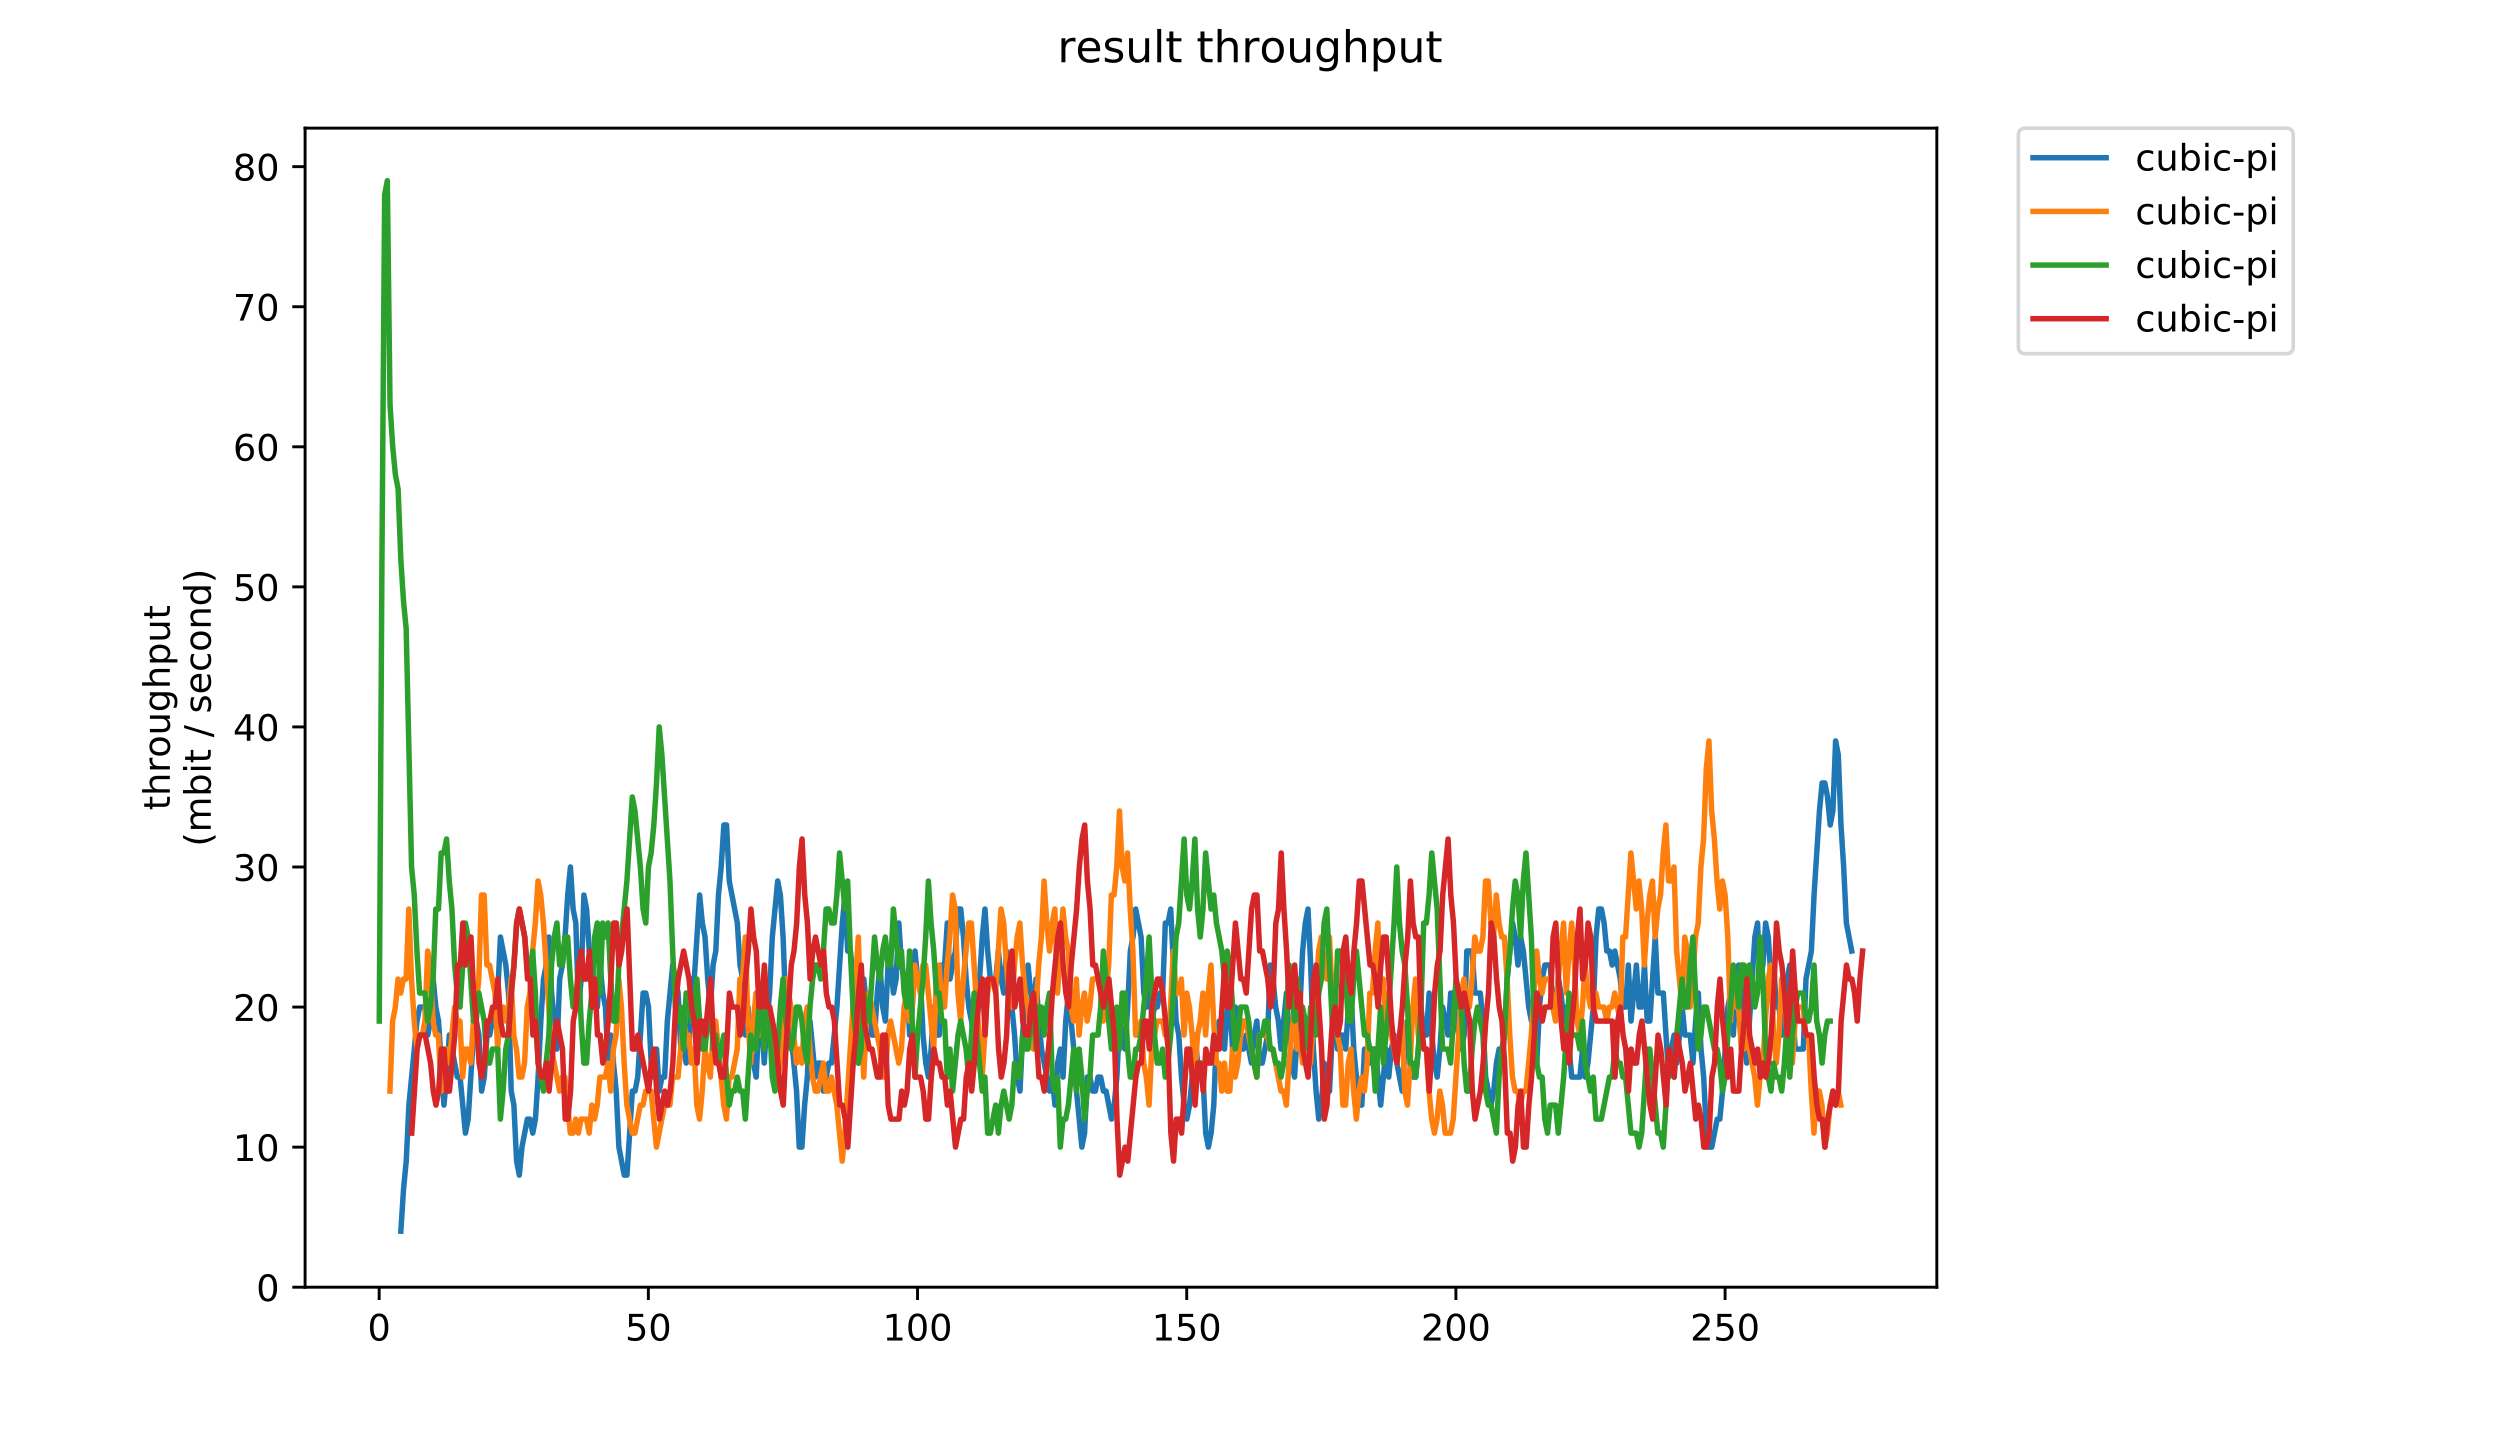 <?xml version="1.0" encoding="utf-8" standalone="no"?>
<!DOCTYPE svg PUBLIC "-//W3C//DTD SVG 1.1//EN"
  "http://www.w3.org/Graphics/SVG/1.1/DTD/svg11.dtd">
<!-- Created with matplotlib (https://matplotlib.org/) -->
<svg height="396pt" version="1.1" viewBox="0 0 684 396" width="684pt" xmlns="http://www.w3.org/2000/svg" xmlns:xlink="http://www.w3.org/1999/xlink">
 <defs>
  <style type="text/css">
*{stroke-linecap:butt;stroke-linejoin:round;}
  </style>
 </defs>
 <g id="figure_1">
  <g id="patch_1">
   <path d="M 0 396 
L 684 396 
L 684 0 
L 0 0 
z
" style="fill:#ffffff;"/>
  </g>
  <g id="axes_1">
   <g id="patch_2">
    <path d="M 83.472 352.174 
L 529.913 352.174 
L 529.913 35.062 
L 83.472 35.062 
z
" style="fill:#ffffff;"/>
   </g>
   <g id="matplotlib.axis_1">
    <g id="xtick_1">
     <g id="line2d_1">
      <defs>
       <path d="M 0 0 
L 0 3.5 
" id="ma391f6a96b" style="stroke:#000000;stroke-width:0.8;"/>
      </defs>
      <g>
       <use style="stroke:#000000;stroke-width:0.8;" x="103.739" xlink:href="#ma391f6a96b" y="352.174"/>
      </g>
     </g>
     <g id="text_1">
      <!-- 0 -->
      <defs>
       <path d="M 31.781 66.406 
Q 24.172 66.406 20.328 58.906 
Q 16.5 51.422 16.5 36.375 
Q 16.5 21.391 20.328 13.891 
Q 24.172 6.391 31.781 6.391 
Q 39.453 6.391 43.281 13.891 
Q 47.125 21.391 47.125 36.375 
Q 47.125 51.422 43.281 58.906 
Q 39.453 66.406 31.781 66.406 
z
M 31.781 74.219 
Q 44.047 74.219 50.516 64.516 
Q 56.984 54.828 56.984 36.375 
Q 56.984 17.969 50.516 8.266 
Q 44.047 -1.422 31.781 -1.422 
Q 19.531 -1.422 13.062 8.266 
Q 6.594 17.969 6.594 36.375 
Q 6.594 54.828 13.062 64.516 
Q 19.531 74.219 31.781 74.219 
z
" id="DejaVuSans-48"/>
      </defs>
      <g transform="translate(100.557 366.773)scale(0.1 -0.1)">
       <use xlink:href="#DejaVuSans-48"/>
      </g>
     </g>
    </g>
    <g id="xtick_2">
     <g id="line2d_2">
      <g>
       <use style="stroke:#000000;stroke-width:0.8;" x="177.387" xlink:href="#ma391f6a96b" y="352.174"/>
      </g>
     </g>
     <g id="text_2">
      <!-- 50 -->
      <defs>
       <path d="M 10.797 72.906 
L 49.516 72.906 
L 49.516 64.594 
L 19.828 64.594 
L 19.828 46.734 
Q 21.969 47.469 24.109 47.828 
Q 26.266 48.188 28.422 48.188 
Q 40.625 48.188 47.75 41.5 
Q 54.891 34.812 54.891 23.391 
Q 54.891 11.625 47.562 5.094 
Q 40.234 -1.422 26.906 -1.422 
Q 22.312 -1.422 17.547 -0.641 
Q 12.797 0.141 7.719 1.703 
L 7.719 11.625 
Q 12.109 9.234 16.797 8.062 
Q 21.484 6.891 26.703 6.891 
Q 35.156 6.891 40.078 11.328 
Q 45.016 15.766 45.016 23.391 
Q 45.016 31 40.078 35.438 
Q 35.156 39.891 26.703 39.891 
Q 22.75 39.891 18.812 39.016 
Q 14.891 38.141 10.797 36.281 
z
" id="DejaVuSans-53"/>
      </defs>
      <g transform="translate(171.025 366.773)scale(0.1 -0.1)">
       <use xlink:href="#DejaVuSans-53"/>
       <use x="63.623" xlink:href="#DejaVuSans-48"/>
      </g>
     </g>
    </g>
    <g id="xtick_3">
     <g id="line2d_3">
      <g>
       <use style="stroke:#000000;stroke-width:0.8;" x="251.036" xlink:href="#ma391f6a96b" y="352.174"/>
      </g>
     </g>
     <g id="text_3">
      <!-- 100 -->
      <defs>
       <path d="M 12.406 8.297 
L 28.516 8.297 
L 28.516 63.922 
L 10.984 60.406 
L 10.984 69.391 
L 28.422 72.906 
L 38.281 72.906 
L 38.281 8.297 
L 54.391 8.297 
L 54.391 0 
L 12.406 0 
z
" id="DejaVuSans-49"/>
      </defs>
      <g transform="translate(241.492 366.773)scale(0.1 -0.1)">
       <use xlink:href="#DejaVuSans-49"/>
       <use x="63.623" xlink:href="#DejaVuSans-48"/>
       <use x="127.246" xlink:href="#DejaVuSans-48"/>
      </g>
     </g>
    </g>
    <g id="xtick_4">
     <g id="line2d_4">
      <g>
       <use style="stroke:#000000;stroke-width:0.8;" x="324.685" xlink:href="#ma391f6a96b" y="352.174"/>
      </g>
     </g>
     <g id="text_4">
      <!-- 150 -->
      <g transform="translate(315.141 366.773)scale(0.1 -0.1)">
       <use xlink:href="#DejaVuSans-49"/>
       <use x="63.623" xlink:href="#DejaVuSans-53"/>
       <use x="127.246" xlink:href="#DejaVuSans-48"/>
      </g>
     </g>
    </g>
    <g id="xtick_5">
     <g id="line2d_5">
      <g>
       <use style="stroke:#000000;stroke-width:0.8;" x="398.334" xlink:href="#ma391f6a96b" y="352.174"/>
      </g>
     </g>
     <g id="text_5">
      <!-- 200 -->
      <defs>
       <path d="M 19.188 8.297 
L 53.609 8.297 
L 53.609 0 
L 7.328 0 
L 7.328 8.297 
Q 12.938 14.109 22.625 23.891 
Q 32.328 33.688 34.812 36.531 
Q 39.547 41.844 41.422 45.531 
Q 43.312 49.219 43.312 52.781 
Q 43.312 58.594 39.234 62.25 
Q 35.156 65.922 28.609 65.922 
Q 23.969 65.922 18.812 64.312 
Q 13.672 62.703 7.812 59.422 
L 7.812 69.391 
Q 13.766 71.781 18.938 73 
Q 24.125 74.219 28.422 74.219 
Q 39.75 74.219 46.484 68.547 
Q 53.219 62.891 53.219 53.422 
Q 53.219 48.922 51.531 44.891 
Q 49.859 40.875 45.406 35.406 
Q 44.188 33.984 37.641 27.219 
Q 31.109 20.453 19.188 8.297 
z
" id="DejaVuSans-50"/>
      </defs>
      <g transform="translate(388.79 366.773)scale(0.1 -0.1)">
       <use xlink:href="#DejaVuSans-50"/>
       <use x="63.623" xlink:href="#DejaVuSans-48"/>
       <use x="127.246" xlink:href="#DejaVuSans-48"/>
      </g>
     </g>
    </g>
    <g id="xtick_6">
     <g id="line2d_6">
      <g>
       <use style="stroke:#000000;stroke-width:0.8;" x="471.983" xlink:href="#ma391f6a96b" y="352.174"/>
      </g>
     </g>
     <g id="text_6">
      <!-- 250 -->
      <g transform="translate(462.439 366.773)scale(0.1 -0.1)">
       <use xlink:href="#DejaVuSans-50"/>
       <use x="63.623" xlink:href="#DejaVuSans-53"/>
       <use x="127.246" xlink:href="#DejaVuSans-48"/>
      </g>
     </g>
    </g>
   </g>
   <g id="matplotlib.axis_2">
    <g id="ytick_1">
     <g id="line2d_7">
      <defs>
       <path d="M 0 0 
L -3.5 0 
" id="m11b8053e19" style="stroke:#000000;stroke-width:0.8;"/>
      </defs>
      <g>
       <use style="stroke:#000000;stroke-width:0.8;" x="83.472" xlink:href="#m11b8053e19" y="352.174"/>
      </g>
     </g>
     <g id="text_7">
      <!-- 0 -->
      <g transform="translate(70.11 355.973)scale(0.1 -0.1)">
       <use xlink:href="#DejaVuSans-48"/>
      </g>
     </g>
    </g>
    <g id="ytick_2">
     <g id="line2d_8">
      <g>
       <use style="stroke:#000000;stroke-width:0.8;" x="83.472" xlink:href="#m11b8053e19" y="313.853"/>
      </g>
     </g>
     <g id="text_8">
      <!-- 10 -->
      <g transform="translate(63.747 317.652)scale(0.1 -0.1)">
       <use xlink:href="#DejaVuSans-49"/>
       <use x="63.623" xlink:href="#DejaVuSans-48"/>
      </g>
     </g>
    </g>
    <g id="ytick_3">
     <g id="line2d_9">
      <g>
       <use style="stroke:#000000;stroke-width:0.8;" x="83.472" xlink:href="#m11b8053e19" y="275.531"/>
      </g>
     </g>
     <g id="text_9">
      <!-- 20 -->
      <g transform="translate(63.747 279.33)scale(0.1 -0.1)">
       <use xlink:href="#DejaVuSans-50"/>
       <use x="63.623" xlink:href="#DejaVuSans-48"/>
      </g>
     </g>
    </g>
    <g id="ytick_4">
     <g id="line2d_10">
      <g>
       <use style="stroke:#000000;stroke-width:0.8;" x="83.472" xlink:href="#m11b8053e19" y="237.209"/>
      </g>
     </g>
     <g id="text_10">
      <!-- 30 -->
      <defs>
       <path d="M 40.578 39.312 
Q 47.656 37.797 51.625 33 
Q 55.609 28.219 55.609 21.188 
Q 55.609 10.406 48.188 4.484 
Q 40.766 -1.422 27.094 -1.422 
Q 22.516 -1.422 17.656 -0.516 
Q 12.797 0.391 7.625 2.203 
L 7.625 11.719 
Q 11.719 9.328 16.594 8.109 
Q 21.484 6.891 26.812 6.891 
Q 36.078 6.891 40.938 10.547 
Q 45.797 14.203 45.797 21.188 
Q 45.797 27.641 41.281 31.266 
Q 36.766 34.906 28.719 34.906 
L 20.219 34.906 
L 20.219 43.016 
L 29.109 43.016 
Q 36.375 43.016 40.234 45.922 
Q 44.094 48.828 44.094 54.297 
Q 44.094 59.906 40.109 62.906 
Q 36.141 65.922 28.719 65.922 
Q 24.656 65.922 20.016 65.031 
Q 15.375 64.156 9.812 62.312 
L 9.812 71.094 
Q 15.438 72.656 20.344 73.438 
Q 25.25 74.219 29.594 74.219 
Q 40.828 74.219 47.359 69.109 
Q 53.906 64.016 53.906 55.328 
Q 53.906 49.266 50.438 45.094 
Q 46.969 40.922 40.578 39.312 
z
" id="DejaVuSans-51"/>
      </defs>
      <g transform="translate(63.747 241.008)scale(0.1 -0.1)">
       <use xlink:href="#DejaVuSans-51"/>
       <use x="63.623" xlink:href="#DejaVuSans-48"/>
      </g>
     </g>
    </g>
    <g id="ytick_5">
     <g id="line2d_11">
      <g>
       <use style="stroke:#000000;stroke-width:0.8;" x="83.472" xlink:href="#m11b8053e19" y="198.888"/>
      </g>
     </g>
     <g id="text_11">
      <!-- 40 -->
      <defs>
       <path d="M 37.797 64.312 
L 12.891 25.391 
L 37.797 25.391 
z
M 35.203 72.906 
L 47.609 72.906 
L 47.609 25.391 
L 58.016 25.391 
L 58.016 17.188 
L 47.609 17.188 
L 47.609 0 
L 37.797 0 
L 37.797 17.188 
L 4.891 17.188 
L 4.891 26.703 
z
" id="DejaVuSans-52"/>
      </defs>
      <g transform="translate(63.747 202.687)scale(0.1 -0.1)">
       <use xlink:href="#DejaVuSans-52"/>
       <use x="63.623" xlink:href="#DejaVuSans-48"/>
      </g>
     </g>
    </g>
    <g id="ytick_6">
     <g id="line2d_12">
      <g>
       <use style="stroke:#000000;stroke-width:0.8;" x="83.472" xlink:href="#m11b8053e19" y="160.566"/>
      </g>
     </g>
     <g id="text_12">
      <!-- 50 -->
      <g transform="translate(63.747 164.365)scale(0.1 -0.1)">
       <use xlink:href="#DejaVuSans-53"/>
       <use x="63.623" xlink:href="#DejaVuSans-48"/>
      </g>
     </g>
    </g>
    <g id="ytick_7">
     <g id="line2d_13">
      <g>
       <use style="stroke:#000000;stroke-width:0.8;" x="83.472" xlink:href="#m11b8053e19" y="122.244"/>
      </g>
     </g>
     <g id="text_13">
      <!-- 60 -->
      <defs>
       <path d="M 33.016 40.375 
Q 26.375 40.375 22.484 35.828 
Q 18.609 31.297 18.609 23.391 
Q 18.609 15.531 22.484 10.953 
Q 26.375 6.391 33.016 6.391 
Q 39.656 6.391 43.531 10.953 
Q 47.406 15.531 47.406 23.391 
Q 47.406 31.297 43.531 35.828 
Q 39.656 40.375 33.016 40.375 
z
M 52.594 71.297 
L 52.594 62.312 
Q 48.875 64.062 45.094 64.984 
Q 41.312 65.922 37.594 65.922 
Q 27.828 65.922 22.672 59.328 
Q 17.531 52.734 16.797 39.406 
Q 19.672 43.656 24.016 45.922 
Q 28.375 48.188 33.594 48.188 
Q 44.578 48.188 50.953 41.516 
Q 57.328 34.859 57.328 23.391 
Q 57.328 12.156 50.688 5.359 
Q 44.047 -1.422 33.016 -1.422 
Q 20.359 -1.422 13.672 8.266 
Q 6.984 17.969 6.984 36.375 
Q 6.984 53.656 15.188 63.938 
Q 23.391 74.219 37.203 74.219 
Q 40.922 74.219 44.703 73.484 
Q 48.484 72.75 52.594 71.297 
z
" id="DejaVuSans-54"/>
      </defs>
      <g transform="translate(63.747 126.043)scale(0.1 -0.1)">
       <use xlink:href="#DejaVuSans-54"/>
       <use x="63.623" xlink:href="#DejaVuSans-48"/>
      </g>
     </g>
    </g>
    <g id="ytick_8">
     <g id="line2d_14">
      <g>
       <use style="stroke:#000000;stroke-width:0.8;" x="83.472" xlink:href="#m11b8053e19" y="83.923"/>
      </g>
     </g>
     <g id="text_14">
      <!-- 70 -->
      <defs>
       <path d="M 8.203 72.906 
L 55.078 72.906 
L 55.078 68.703 
L 28.609 0 
L 18.312 0 
L 43.219 64.594 
L 8.203 64.594 
z
" id="DejaVuSans-55"/>
      </defs>
      <g transform="translate(63.747 87.722)scale(0.1 -0.1)">
       <use xlink:href="#DejaVuSans-55"/>
       <use x="63.623" xlink:href="#DejaVuSans-48"/>
      </g>
     </g>
    </g>
    <g id="ytick_9">
     <g id="line2d_15">
      <g>
       <use style="stroke:#000000;stroke-width:0.8;" x="83.472" xlink:href="#m11b8053e19" y="45.601"/>
      </g>
     </g>
     <g id="text_15">
      <!-- 80 -->
      <defs>
       <path d="M 31.781 34.625 
Q 24.75 34.625 20.719 30.859 
Q 16.703 27.094 16.703 20.516 
Q 16.703 13.922 20.719 10.156 
Q 24.75 6.391 31.781 6.391 
Q 38.812 6.391 42.859 10.172 
Q 46.922 13.969 46.922 20.516 
Q 46.922 27.094 42.891 30.859 
Q 38.875 34.625 31.781 34.625 
z
M 21.922 38.812 
Q 15.578 40.375 12.031 44.719 
Q 8.5 49.078 8.5 55.328 
Q 8.5 64.062 14.719 69.141 
Q 20.953 74.219 31.781 74.219 
Q 42.672 74.219 48.875 69.141 
Q 55.078 64.062 55.078 55.328 
Q 55.078 49.078 51.531 44.719 
Q 48 40.375 41.703 38.812 
Q 48.828 37.156 52.797 32.312 
Q 56.781 27.484 56.781 20.516 
Q 56.781 9.906 50.312 4.234 
Q 43.844 -1.422 31.781 -1.422 
Q 19.734 -1.422 13.25 4.234 
Q 6.781 9.906 6.781 20.516 
Q 6.781 27.484 10.781 32.312 
Q 14.797 37.156 21.922 38.812 
z
M 18.312 54.391 
Q 18.312 48.734 21.844 45.562 
Q 25.391 42.391 31.781 42.391 
Q 38.141 42.391 41.719 45.562 
Q 45.312 48.734 45.312 54.391 
Q 45.312 60.062 41.719 63.234 
Q 38.141 66.406 31.781 66.406 
Q 25.391 66.406 21.844 63.234 
Q 18.312 60.062 18.312 54.391 
z
" id="DejaVuSans-56"/>
      </defs>
      <g transform="translate(63.747 49.4)scale(0.1 -0.1)">
       <use xlink:href="#DejaVuSans-56"/>
       <use x="63.623" xlink:href="#DejaVuSans-48"/>
      </g>
     </g>
    </g>
    <g id="text_16">
     <!-- throughput -->
     <defs>
      <path d="M 18.312 70.219 
L 18.312 54.688 
L 36.812 54.688 
L 36.812 47.703 
L 18.312 47.703 
L 18.312 18.016 
Q 18.312 11.328 20.141 9.422 
Q 21.969 7.516 27.594 7.516 
L 36.812 7.516 
L 36.812 0 
L 27.594 0 
Q 17.188 0 13.234 3.875 
Q 9.281 7.766 9.281 18.016 
L 9.281 47.703 
L 2.688 47.703 
L 2.688 54.688 
L 9.281 54.688 
L 9.281 70.219 
z
" id="DejaVuSans-116"/>
      <path d="M 54.891 33.016 
L 54.891 0 
L 45.906 0 
L 45.906 32.719 
Q 45.906 40.484 42.875 44.328 
Q 39.844 48.188 33.797 48.188 
Q 26.516 48.188 22.312 43.547 
Q 18.109 38.922 18.109 30.906 
L 18.109 0 
L 9.078 0 
L 9.078 75.984 
L 18.109 75.984 
L 18.109 46.188 
Q 21.344 51.125 25.703 53.562 
Q 30.078 56 35.797 56 
Q 45.219 56 50.047 50.172 
Q 54.891 44.344 54.891 33.016 
z
" id="DejaVuSans-104"/>
      <path d="M 41.109 46.297 
Q 39.594 47.172 37.812 47.578 
Q 36.031 48 33.891 48 
Q 26.266 48 22.188 43.047 
Q 18.109 38.094 18.109 28.812 
L 18.109 0 
L 9.078 0 
L 9.078 54.688 
L 18.109 54.688 
L 18.109 46.188 
Q 20.953 51.172 25.484 53.578 
Q 30.031 56 36.531 56 
Q 37.453 56 38.578 55.875 
Q 39.703 55.766 41.062 55.516 
z
" id="DejaVuSans-114"/>
      <path d="M 30.609 48.391 
Q 23.391 48.391 19.188 42.75 
Q 14.984 37.109 14.984 27.297 
Q 14.984 17.484 19.156 11.844 
Q 23.344 6.203 30.609 6.203 
Q 37.797 6.203 41.984 11.859 
Q 46.188 17.531 46.188 27.297 
Q 46.188 37.016 41.984 42.703 
Q 37.797 48.391 30.609 48.391 
z
M 30.609 56 
Q 42.328 56 49.016 48.375 
Q 55.719 40.766 55.719 27.297 
Q 55.719 13.875 49.016 6.219 
Q 42.328 -1.422 30.609 -1.422 
Q 18.844 -1.422 12.172 6.219 
Q 5.516 13.875 5.516 27.297 
Q 5.516 40.766 12.172 48.375 
Q 18.844 56 30.609 56 
z
" id="DejaVuSans-111"/>
      <path d="M 8.5 21.578 
L 8.5 54.688 
L 17.484 54.688 
L 17.484 21.922 
Q 17.484 14.156 20.5 10.266 
Q 23.531 6.391 29.594 6.391 
Q 36.859 6.391 41.078 11.031 
Q 45.312 15.672 45.312 23.688 
L 45.312 54.688 
L 54.297 54.688 
L 54.297 0 
L 45.312 0 
L 45.312 8.406 
Q 42.047 3.422 37.719 1 
Q 33.406 -1.422 27.688 -1.422 
Q 18.266 -1.422 13.375 4.438 
Q 8.5 10.297 8.5 21.578 
z
M 31.109 56 
z
" id="DejaVuSans-117"/>
      <path d="M 45.406 27.984 
Q 45.406 37.75 41.375 43.109 
Q 37.359 48.484 30.078 48.484 
Q 22.859 48.484 18.828 43.109 
Q 14.797 37.75 14.797 27.984 
Q 14.797 18.266 18.828 12.891 
Q 22.859 7.516 30.078 7.516 
Q 37.359 7.516 41.375 12.891 
Q 45.406 18.266 45.406 27.984 
z
M 54.391 6.781 
Q 54.391 -7.172 48.188 -13.984 
Q 42 -20.797 29.203 -20.797 
Q 24.469 -20.797 20.266 -20.094 
Q 16.062 -19.391 12.109 -17.922 
L 12.109 -9.188 
Q 16.062 -11.328 19.922 -12.344 
Q 23.781 -13.375 27.781 -13.375 
Q 36.625 -13.375 41.016 -8.766 
Q 45.406 -4.156 45.406 5.172 
L 45.406 9.625 
Q 42.625 4.781 38.281 2.391 
Q 33.938 0 27.875 0 
Q 17.828 0 11.672 7.656 
Q 5.516 15.328 5.516 27.984 
Q 5.516 40.672 11.672 48.328 
Q 17.828 56 27.875 56 
Q 33.938 56 38.281 53.609 
Q 42.625 51.219 45.406 46.391 
L 45.406 54.688 
L 54.391 54.688 
z
" id="DejaVuSans-103"/>
      <path d="M 18.109 8.203 
L 18.109 -20.797 
L 9.078 -20.797 
L 9.078 54.688 
L 18.109 54.688 
L 18.109 46.391 
Q 20.953 51.266 25.266 53.625 
Q 29.594 56 35.594 56 
Q 45.562 56 51.781 48.094 
Q 58.016 40.188 58.016 27.297 
Q 58.016 14.406 51.781 6.484 
Q 45.562 -1.422 35.594 -1.422 
Q 29.594 -1.422 25.266 0.953 
Q 20.953 3.328 18.109 8.203 
z
M 48.688 27.297 
Q 48.688 37.203 44.609 42.844 
Q 40.531 48.484 33.406 48.484 
Q 26.266 48.484 22.188 42.844 
Q 18.109 37.203 18.109 27.297 
Q 18.109 17.391 22.188 11.75 
Q 26.266 6.109 33.406 6.109 
Q 40.531 6.109 44.609 11.75 
Q 48.688 17.391 48.688 27.297 
z
" id="DejaVuSans-112"/>
     </defs>
     <g transform="translate(46.47 221.675)rotate(-90)scale(0.1 -0.1)">
      <use xlink:href="#DejaVuSans-116"/>
      <use x="39.209" xlink:href="#DejaVuSans-104"/>
      <use x="102.588" xlink:href="#DejaVuSans-114"/>
      <use x="143.67" xlink:href="#DejaVuSans-111"/>
      <use x="204.852" xlink:href="#DejaVuSans-117"/>
      <use x="268.23" xlink:href="#DejaVuSans-103"/>
      <use x="331.707" xlink:href="#DejaVuSans-104"/>
      <use x="395.086" xlink:href="#DejaVuSans-112"/>
      <use x="458.562" xlink:href="#DejaVuSans-117"/>
      <use x="521.941" xlink:href="#DejaVuSans-116"/>
     </g>
     <!-- (mbit / second) -->
     <defs>
      <path d="M 31 75.875 
Q 24.469 64.656 21.281 53.656 
Q 18.109 42.672 18.109 31.391 
Q 18.109 20.125 21.312 9.062 
Q 24.516 -2 31 -13.188 
L 23.188 -13.188 
Q 15.875 -1.703 12.234 9.375 
Q 8.594 20.453 8.594 31.391 
Q 8.594 42.281 12.203 53.312 
Q 15.828 64.359 23.188 75.875 
z
" id="DejaVuSans-40"/>
      <path d="M 52 44.188 
Q 55.375 50.25 60.062 53.125 
Q 64.75 56 71.094 56 
Q 79.641 56 84.281 50.016 
Q 88.922 44.047 88.922 33.016 
L 88.922 0 
L 79.891 0 
L 79.891 32.719 
Q 79.891 40.578 77.094 44.375 
Q 74.312 48.188 68.609 48.188 
Q 61.625 48.188 57.562 43.547 
Q 53.516 38.922 53.516 30.906 
L 53.516 0 
L 44.484 0 
L 44.484 32.719 
Q 44.484 40.625 41.703 44.406 
Q 38.922 48.188 33.109 48.188 
Q 26.219 48.188 22.156 43.531 
Q 18.109 38.875 18.109 30.906 
L 18.109 0 
L 9.078 0 
L 9.078 54.688 
L 18.109 54.688 
L 18.109 46.188 
Q 21.188 51.219 25.484 53.609 
Q 29.781 56 35.688 56 
Q 41.656 56 45.828 52.969 
Q 50 49.953 52 44.188 
z
" id="DejaVuSans-109"/>
      <path d="M 48.688 27.297 
Q 48.688 37.203 44.609 42.844 
Q 40.531 48.484 33.406 48.484 
Q 26.266 48.484 22.188 42.844 
Q 18.109 37.203 18.109 27.297 
Q 18.109 17.391 22.188 11.75 
Q 26.266 6.109 33.406 6.109 
Q 40.531 6.109 44.609 11.75 
Q 48.688 17.391 48.688 27.297 
z
M 18.109 46.391 
Q 20.953 51.266 25.266 53.625 
Q 29.594 56 35.594 56 
Q 45.562 56 51.781 48.094 
Q 58.016 40.188 58.016 27.297 
Q 58.016 14.406 51.781 6.484 
Q 45.562 -1.422 35.594 -1.422 
Q 29.594 -1.422 25.266 0.953 
Q 20.953 3.328 18.109 8.203 
L 18.109 0 
L 9.078 0 
L 9.078 75.984 
L 18.109 75.984 
z
" id="DejaVuSans-98"/>
      <path d="M 9.422 54.688 
L 18.406 54.688 
L 18.406 0 
L 9.422 0 
z
M 9.422 75.984 
L 18.406 75.984 
L 18.406 64.594 
L 9.422 64.594 
z
" id="DejaVuSans-105"/>
      <path id="DejaVuSans-32"/>
      <path d="M 25.391 72.906 
L 33.688 72.906 
L 8.297 -9.281 
L 0 -9.281 
z
" id="DejaVuSans-47"/>
      <path d="M 44.281 53.078 
L 44.281 44.578 
Q 40.484 46.531 36.375 47.5 
Q 32.281 48.484 27.875 48.484 
Q 21.188 48.484 17.844 46.438 
Q 14.5 44.391 14.5 40.281 
Q 14.5 37.156 16.891 35.375 
Q 19.281 33.594 26.516 31.984 
L 29.594 31.297 
Q 39.156 29.25 43.188 25.516 
Q 47.219 21.781 47.219 15.094 
Q 47.219 7.469 41.188 3.016 
Q 35.156 -1.422 24.609 -1.422 
Q 20.219 -1.422 15.453 -0.562 
Q 10.688 0.297 5.422 2 
L 5.422 11.281 
Q 10.406 8.688 15.234 7.391 
Q 20.062 6.109 24.812 6.109 
Q 31.156 6.109 34.562 8.281 
Q 37.984 10.453 37.984 14.406 
Q 37.984 18.062 35.516 20.016 
Q 33.062 21.969 24.703 23.781 
L 21.578 24.516 
Q 13.234 26.266 9.516 29.906 
Q 5.812 33.547 5.812 39.891 
Q 5.812 47.609 11.281 51.797 
Q 16.75 56 26.812 56 
Q 31.781 56 36.172 55.266 
Q 40.578 54.547 44.281 53.078 
z
" id="DejaVuSans-115"/>
      <path d="M 56.203 29.594 
L 56.203 25.203 
L 14.891 25.203 
Q 15.484 15.922 20.484 11.062 
Q 25.484 6.203 34.422 6.203 
Q 39.594 6.203 44.453 7.469 
Q 49.312 8.734 54.109 11.281 
L 54.109 2.781 
Q 49.266 0.734 44.188 -0.344 
Q 39.109 -1.422 33.891 -1.422 
Q 20.797 -1.422 13.156 6.188 
Q 5.516 13.812 5.516 26.812 
Q 5.516 40.234 12.766 48.109 
Q 20.016 56 32.328 56 
Q 43.359 56 49.781 48.891 
Q 56.203 41.797 56.203 29.594 
z
M 47.219 32.234 
Q 47.125 39.594 43.094 43.984 
Q 39.062 48.391 32.422 48.391 
Q 24.906 48.391 20.391 44.141 
Q 15.875 39.891 15.188 32.172 
z
" id="DejaVuSans-101"/>
      <path d="M 48.781 52.594 
L 48.781 44.188 
Q 44.969 46.297 41.141 47.344 
Q 37.312 48.391 33.406 48.391 
Q 24.656 48.391 19.812 42.844 
Q 14.984 37.312 14.984 27.297 
Q 14.984 17.281 19.812 11.734 
Q 24.656 6.203 33.406 6.203 
Q 37.312 6.203 41.141 7.25 
Q 44.969 8.297 48.781 10.406 
L 48.781 2.094 
Q 45.016 0.344 40.984 -0.531 
Q 36.969 -1.422 32.422 -1.422 
Q 20.062 -1.422 12.781 6.344 
Q 5.516 14.109 5.516 27.297 
Q 5.516 40.672 12.859 48.328 
Q 20.219 56 33.016 56 
Q 37.156 56 41.109 55.141 
Q 45.062 54.297 48.781 52.594 
z
" id="DejaVuSans-99"/>
      <path d="M 54.891 33.016 
L 54.891 0 
L 45.906 0 
L 45.906 32.719 
Q 45.906 40.484 42.875 44.328 
Q 39.844 48.188 33.797 48.188 
Q 26.516 48.188 22.312 43.547 
Q 18.109 38.922 18.109 30.906 
L 18.109 0 
L 9.078 0 
L 9.078 54.688 
L 18.109 54.688 
L 18.109 46.188 
Q 21.344 51.125 25.703 53.562 
Q 30.078 56 35.797 56 
Q 45.219 56 50.047 50.172 
Q 54.891 44.344 54.891 33.016 
z
" id="DejaVuSans-110"/>
      <path d="M 45.406 46.391 
L 45.406 75.984 
L 54.391 75.984 
L 54.391 0 
L 45.406 0 
L 45.406 8.203 
Q 42.578 3.328 38.25 0.953 
Q 33.938 -1.422 27.875 -1.422 
Q 17.969 -1.422 11.734 6.484 
Q 5.516 14.406 5.516 27.297 
Q 5.516 40.188 11.734 48.094 
Q 17.969 56 27.875 56 
Q 33.938 56 38.25 53.625 
Q 42.578 51.266 45.406 46.391 
z
M 14.797 27.297 
Q 14.797 17.391 18.875 11.75 
Q 22.953 6.109 30.078 6.109 
Q 37.203 6.109 41.297 11.75 
Q 45.406 17.391 45.406 27.297 
Q 45.406 37.203 41.297 42.844 
Q 37.203 48.484 30.078 48.484 
Q 22.953 48.484 18.875 42.844 
Q 14.797 37.203 14.797 27.297 
z
" id="DejaVuSans-100"/>
      <path d="M 8.016 75.875 
L 15.828 75.875 
Q 23.141 64.359 26.781 53.312 
Q 30.422 42.281 30.422 31.391 
Q 30.422 20.453 26.781 9.375 
Q 23.141 -1.703 15.828 -13.188 
L 8.016 -13.188 
Q 14.5 -2 17.703 9.062 
Q 20.906 20.125 20.906 31.391 
Q 20.906 42.672 17.703 53.656 
Q 14.5 64.656 8.016 75.875 
z
" id="DejaVuSans-41"/>
     </defs>
     <g transform="translate(57.668 231.609)rotate(-90)scale(0.1 -0.1)">
      <use xlink:href="#DejaVuSans-40"/>
      <use x="39.014" xlink:href="#DejaVuSans-109"/>
      <use x="136.426" xlink:href="#DejaVuSans-98"/>
      <use x="199.902" xlink:href="#DejaVuSans-105"/>
      <use x="227.686" xlink:href="#DejaVuSans-116"/>
      <use x="266.895" xlink:href="#DejaVuSans-32"/>
      <use x="298.682" xlink:href="#DejaVuSans-47"/>
      <use x="332.373" xlink:href="#DejaVuSans-32"/>
      <use x="364.16" xlink:href="#DejaVuSans-115"/>
      <use x="416.26" xlink:href="#DejaVuSans-101"/>
      <use x="477.783" xlink:href="#DejaVuSans-99"/>
      <use x="532.764" xlink:href="#DejaVuSans-111"/>
      <use x="593.945" xlink:href="#DejaVuSans-110"/>
      <use x="657.324" xlink:href="#DejaVuSans-100"/>
      <use x="720.801" xlink:href="#DejaVuSans-41"/>
     </g>
    </g>
   </g>
   <g id="line2d_16">
    <path clip-path="url(#p1e3e410896)" d="M 109.67 336.846 
L 110.407 325.349 
L 111.143 317.685 
L 111.88 302.356 
L 114.089 279.363 
L 114.826 275.531 
L 116.299 275.531 
L 117.035 283.195 
L 117.772 279.363 
L 118.508 267.867 
L 119.245 275.531 
L 119.981 279.363 
L 121.454 302.356 
L 122.191 294.692 
L 122.927 283.195 
L 125.137 294.692 
L 125.873 294.692 
L 127.346 310.02 
L 128.082 306.188 
L 129.555 283.195 
L 130.292 279.363 
L 131.028 283.195 
L 131.765 298.524 
L 132.501 294.692 
L 133.238 283.195 
L 133.974 283.195 
L 134.711 279.363 
L 135.447 279.363 
L 136.184 271.699 
L 136.92 256.37 
L 138.393 264.034 
L 139.13 271.699 
L 139.866 298.524 
L 140.603 302.356 
L 141.339 317.685 
L 142.076 321.517 
L 142.812 313.853 
L 144.285 306.188 
L 145.022 306.188 
L 145.758 310.02 
L 146.495 306.188 
L 147.231 294.692 
L 147.968 279.363 
L 148.704 267.867 
L 149.441 264.034 
L 150.177 256.37 
L 150.914 271.699 
L 152.387 287.027 
L 153.123 267.867 
L 153.86 264.034 
L 154.596 256.37 
L 155.333 244.874 
L 156.069 237.209 
L 156.806 248.706 
L 157.542 252.538 
L 158.278 275.531 
L 159.015 267.867 
L 159.751 244.874 
L 160.488 248.706 
L 161.224 260.202 
L 161.961 260.202 
L 162.697 275.531 
L 163.434 275.531 
L 164.17 264.034 
L 164.907 271.699 
L 165.643 275.531 
L 166.38 290.86 
L 167.116 283.195 
L 168.589 298.524 
L 169.326 313.853 
L 170.799 321.517 
L 171.535 321.517 
L 173.008 298.524 
L 173.745 298.524 
L 174.481 294.692 
L 175.954 271.699 
L 176.691 271.699 
L 177.427 275.531 
L 178.164 290.86 
L 178.9 294.692 
L 179.637 287.027 
L 180.373 298.524 
L 181.11 294.692 
L 181.846 294.692 
L 182.583 279.363 
L 184.056 264.034 
L 185.529 271.699 
L 186.265 287.027 
L 187.002 287.027 
L 187.738 290.86 
L 188.475 287.027 
L 189.211 267.867 
L 189.947 267.867 
L 191.42 244.874 
L 192.157 252.538 
L 192.893 256.37 
L 193.63 267.867 
L 194.366 275.531 
L 195.103 264.034 
L 195.839 260.202 
L 196.576 244.874 
L 197.312 237.209 
L 198.049 225.713 
L 198.785 225.713 
L 199.522 241.041 
L 201.731 252.538 
L 202.468 264.034 
L 203.204 267.867 
L 203.941 283.195 
L 204.677 275.531 
L 205.414 287.027 
L 206.887 294.692 
L 207.623 279.363 
L 208.36 279.363 
L 209.096 290.86 
L 209.833 279.363 
L 210.569 271.699 
L 211.306 256.37 
L 212.779 241.041 
L 213.515 244.874 
L 214.252 256.37 
L 214.988 275.531 
L 216.461 283.195 
L 217.934 298.524 
L 218.671 313.853 
L 219.407 313.853 
L 220.144 302.356 
L 220.88 294.692 
L 221.616 279.363 
L 223.089 294.692 
L 223.826 290.86 
L 224.562 290.86 
L 225.299 298.524 
L 226.772 290.86 
L 227.508 290.86 
L 228.981 275.531 
L 230.454 252.538 
L 231.191 244.874 
L 231.927 260.202 
L 232.664 260.202 
L 234.137 275.531 
L 234.873 290.86 
L 235.61 283.195 
L 236.346 267.867 
L 237.083 275.531 
L 237.819 275.531 
L 238.556 283.195 
L 239.292 283.195 
L 240.029 271.699 
L 240.765 264.034 
L 241.502 275.531 
L 242.238 279.363 
L 242.975 264.034 
L 243.711 264.034 
L 244.448 271.699 
L 245.184 267.867 
L 245.921 252.538 
L 246.657 264.034 
L 247.394 267.867 
L 248.13 267.867 
L 248.867 283.195 
L 249.603 275.531 
L 250.34 260.202 
L 251.076 267.867 
L 251.812 267.867 
L 252.549 283.195 
L 253.285 290.86 
L 254.022 294.692 
L 254.758 287.027 
L 255.495 275.531 
L 256.231 283.195 
L 256.968 283.195 
L 257.704 264.034 
L 258.441 264.034 
L 259.177 252.538 
L 259.914 267.867 
L 261.387 260.202 
L 262.123 248.706 
L 262.86 248.706 
L 263.596 256.37 
L 264.333 267.867 
L 265.069 275.531 
L 266.542 283.195 
L 267.279 271.699 
L 268.015 267.867 
L 268.752 256.37 
L 269.488 248.706 
L 270.225 260.202 
L 270.961 267.867 
L 272.434 267.867 
L 273.171 260.202 
L 273.907 267.867 
L 274.644 271.699 
L 275.38 260.202 
L 276.117 271.699 
L 276.853 275.531 
L 277.59 283.195 
L 278.326 294.692 
L 279.063 298.524 
L 279.799 283.195 
L 280.536 271.699 
L 281.272 264.034 
L 282.009 271.699 
L 282.745 275.531 
L 283.481 267.867 
L 284.218 279.363 
L 284.954 287.027 
L 287.164 298.524 
L 287.9 294.692 
L 288.637 302.356 
L 289.373 290.86 
L 290.11 287.027 
L 290.846 294.692 
L 291.583 279.363 
L 292.319 271.699 
L 293.792 287.027 
L 294.529 298.524 
L 296.002 313.853 
L 296.738 310.02 
L 297.475 294.692 
L 298.211 294.692 
L 298.948 298.524 
L 299.684 298.524 
L 300.421 294.692 
L 301.157 294.692 
L 301.894 298.524 
L 302.63 298.524 
L 304.103 306.188 
L 304.84 302.356 
L 305.576 294.692 
L 306.313 279.363 
L 307.786 287.027 
L 308.522 275.531 
L 309.259 260.202 
L 309.995 256.37 
L 310.732 248.706 
L 312.205 256.37 
L 312.941 271.699 
L 313.678 275.531 
L 314.414 264.034 
L 315.15 279.363 
L 315.887 275.531 
L 316.623 275.531 
L 317.36 271.699 
L 318.096 271.699 
L 318.833 252.538 
L 319.569 252.538 
L 320.306 248.706 
L 321.779 279.363 
L 322.515 283.195 
L 323.252 294.692 
L 323.988 302.356 
L 324.725 306.188 
L 325.461 302.356 
L 326.198 294.692 
L 326.934 283.195 
L 327.671 290.86 
L 328.407 290.86 
L 329.144 294.692 
L 329.88 310.02 
L 330.617 313.853 
L 331.353 310.02 
L 332.09 302.356 
L 332.826 283.195 
L 333.563 279.363 
L 334.299 279.363 
L 335.036 287.027 
L 335.772 275.531 
L 336.509 275.531 
L 337.245 287.027 
L 337.982 275.531 
L 338.718 279.363 
L 339.455 287.027 
L 340.191 287.027 
L 340.928 283.195 
L 342.401 290.86 
L 343.137 283.195 
L 343.874 279.363 
L 344.61 290.86 
L 345.347 290.86 
L 346.819 283.195 
L 347.556 264.034 
L 348.292 267.867 
L 349.029 275.531 
L 349.765 279.363 
L 350.502 287.027 
L 351.975 271.699 
L 352.711 283.195 
L 353.448 290.86 
L 354.184 294.692 
L 354.921 283.195 
L 355.657 275.531 
L 356.394 260.202 
L 357.13 252.538 
L 357.867 248.706 
L 358.603 264.034 
L 359.34 287.027 
L 360.076 298.524 
L 360.813 306.188 
L 361.549 302.356 
L 362.286 290.86 
L 363.759 298.524 
L 364.495 283.195 
L 365.232 279.363 
L 365.968 287.027 
L 366.705 283.195 
L 367.441 283.195 
L 368.178 287.027 
L 368.914 275.531 
L 369.651 271.699 
L 370.387 287.027 
L 371.86 302.356 
L 372.597 302.356 
L 373.333 287.027 
L 374.07 287.027 
L 374.806 290.86 
L 375.543 287.027 
L 376.279 287.027 
L 377.752 302.356 
L 379.225 287.027 
L 379.961 294.692 
L 380.698 287.027 
L 381.434 283.195 
L 382.171 290.86 
L 383.644 298.524 
L 384.38 287.027 
L 385.117 279.363 
L 385.853 290.86 
L 386.59 294.692 
L 387.326 294.692 
L 388.063 287.027 
L 388.799 275.531 
L 389.536 283.195 
L 390.272 283.195 
L 391.009 271.699 
L 391.745 283.195 
L 392.482 290.86 
L 393.218 294.692 
L 393.955 287.027 
L 394.691 275.531 
L 396.164 283.195 
L 396.901 271.699 
L 397.637 271.699 
L 398.374 279.363 
L 399.847 287.027 
L 400.583 283.195 
L 401.32 260.202 
L 402.793 260.202 
L 403.529 271.699 
L 405.002 271.699 
L 405.739 279.363 
L 406.475 294.692 
L 407.948 302.356 
L 408.684 298.524 
L 409.421 290.86 
L 410.157 287.027 
L 410.894 290.86 
L 411.63 283.195 
L 412.367 267.867 
L 413.84 252.538 
L 414.576 256.37 
L 415.313 264.034 
L 416.049 256.37 
L 416.786 260.202 
L 418.259 275.531 
L 418.995 279.363 
L 419.732 275.531 
L 420.468 290.86 
L 421.205 275.531 
L 421.941 267.867 
L 422.678 264.034 
L 424.151 264.034 
L 424.887 275.531 
L 425.624 275.531 
L 426.36 267.867 
L 427.097 271.699 
L 427.833 279.363 
L 428.57 275.531 
L 429.306 287.027 
L 430.043 294.692 
L 432.252 294.692 
L 432.989 287.027 
L 433.725 294.692 
L 434.462 290.86 
L 435.935 275.531 
L 436.671 256.37 
L 437.408 248.706 
L 438.144 248.706 
L 438.881 252.538 
L 439.617 260.202 
L 440.353 260.202 
L 441.09 264.034 
L 441.826 260.202 
L 443.299 267.867 
L 444.036 275.531 
L 444.772 275.531 
L 445.509 264.034 
L 446.245 279.363 
L 447.718 264.034 
L 448.455 275.531 
L 449.191 275.531 
L 449.928 264.034 
L 450.664 279.363 
L 451.401 279.363 
L 452.874 256.37 
L 453.61 271.699 
L 455.083 271.699 
L 456.556 294.692 
L 457.293 287.027 
L 458.029 283.195 
L 458.766 290.86 
L 460.239 275.531 
L 460.975 283.195 
L 462.448 283.195 
L 463.185 290.86 
L 463.921 279.363 
L 464.658 271.699 
L 465.394 287.027 
L 466.131 294.692 
L 466.867 310.02 
L 467.604 313.853 
L 468.34 313.853 
L 469.813 306.188 
L 470.55 306.188 
L 471.286 298.524 
L 472.759 275.531 
L 473.495 271.699 
L 474.232 283.195 
L 474.968 271.699 
L 475.705 264.034 
L 476.441 275.531 
L 477.914 290.86 
L 480.124 256.37 
L 480.86 252.538 
L 481.597 267.867 
L 482.333 264.034 
L 483.07 252.538 
L 483.806 256.37 
L 484.543 267.867 
L 485.279 264.034 
L 486.016 275.531 
L 486.752 275.531 
L 487.489 283.195 
L 488.225 279.363 
L 488.962 267.867 
L 489.698 264.034 
L 491.171 287.027 
L 493.381 287.027 
L 494.117 267.867 
L 495.59 260.202 
L 496.327 244.874 
L 497.8 221.881 
L 498.536 214.216 
L 499.273 214.216 
L 500.009 218.048 
L 500.746 225.713 
L 501.482 221.881 
L 502.219 202.72 
L 502.955 206.552 
L 503.691 225.713 
L 504.428 237.209 
L 505.164 252.538 
L 506.637 260.202 
L 506.637 260.202 
" style="fill:none;stroke:#1f77b4;stroke-linecap:square;stroke-width:1.5;"/>
   </g>
   <g id="line2d_17">
    <path clip-path="url(#p1e3e410896)" d="M 106.693 298.524 
L 107.43 279.363 
L 108.166 275.531 
L 108.903 267.867 
L 109.639 271.699 
L 110.376 267.867 
L 111.112 267.867 
L 111.849 248.706 
L 112.585 267.867 
L 113.322 279.363 
L 114.058 287.027 
L 114.795 283.195 
L 115.531 283.195 
L 116.268 279.363 
L 117.004 260.202 
L 117.741 264.034 
L 118.477 279.363 
L 119.214 283.195 
L 119.95 283.195 
L 120.687 298.524 
L 121.423 290.86 
L 122.16 287.027 
L 122.896 290.86 
L 124.369 275.531 
L 125.106 279.363 
L 125.842 279.363 
L 126.579 294.692 
L 127.315 287.027 
L 128.052 287.027 
L 128.788 290.86 
L 129.525 279.363 
L 130.261 275.531 
L 130.997 267.867 
L 131.734 244.874 
L 132.47 244.874 
L 133.207 264.034 
L 133.943 264.034 
L 135.416 271.699 
L 136.153 287.027 
L 136.889 275.531 
L 137.626 275.531 
L 138.362 279.363 
L 139.099 275.531 
L 139.835 267.867 
L 140.572 283.195 
L 141.308 287.027 
L 142.045 294.692 
L 142.781 294.692 
L 143.518 290.86 
L 144.254 275.531 
L 144.991 271.699 
L 145.727 260.202 
L 146.464 252.538 
L 147.2 241.041 
L 147.937 244.874 
L 148.673 252.538 
L 150.883 287.027 
L 153.092 298.524 
L 153.829 294.692 
L 154.565 294.692 
L 156.038 310.02 
L 156.775 310.02 
L 157.511 306.188 
L 158.248 310.02 
L 158.984 306.188 
L 160.457 306.188 
L 161.194 310.02 
L 161.93 302.356 
L 162.666 306.188 
L 163.403 302.356 
L 164.139 294.692 
L 165.612 294.692 
L 166.349 290.86 
L 167.085 298.524 
L 167.822 287.027 
L 168.558 283.195 
L 169.295 267.867 
L 170.031 275.531 
L 170.768 290.86 
L 171.504 302.356 
L 172.977 310.02 
L 173.714 310.02 
L 175.187 302.356 
L 175.923 302.356 
L 176.66 298.524 
L 178.133 298.524 
L 179.606 313.853 
L 181.815 302.356 
L 183.288 302.356 
L 184.025 294.692 
L 185.498 294.692 
L 186.971 279.363 
L 187.707 283.195 
L 188.444 283.195 
L 189.18 290.86 
L 189.917 287.027 
L 190.653 302.356 
L 191.39 306.188 
L 192.126 298.524 
L 192.863 287.027 
L 194.335 294.692 
L 195.072 283.195 
L 195.808 279.363 
L 198.018 302.356 
L 198.754 306.188 
L 199.491 294.692 
L 200.227 294.692 
L 201.7 287.027 
L 202.437 267.867 
L 203.173 267.867 
L 203.91 256.37 
L 204.646 279.363 
L 205.383 290.86 
L 206.119 279.363 
L 206.856 271.699 
L 207.592 283.195 
L 208.329 283.195 
L 209.065 271.699 
L 209.802 283.195 
L 211.275 283.195 
L 212.011 287.027 
L 212.748 294.692 
L 213.484 290.86 
L 214.221 283.195 
L 214.957 267.867 
L 216.43 275.531 
L 217.903 290.86 
L 218.64 287.027 
L 219.376 290.86 
L 220.113 279.363 
L 220.849 275.531 
L 221.586 287.027 
L 222.322 294.692 
L 223.059 298.524 
L 223.795 298.524 
L 225.268 290.86 
L 226.004 298.524 
L 226.741 298.524 
L 227.477 294.692 
L 228.95 302.356 
L 230.423 317.685 
L 231.16 310.02 
L 233.369 275.531 
L 234.106 267.867 
L 234.842 256.37 
L 235.579 279.363 
L 236.315 294.692 
L 237.052 279.363 
L 237.788 271.699 
L 240.734 287.027 
L 241.471 294.692 
L 242.207 294.692 
L 242.944 283.195 
L 243.68 279.363 
L 245.89 290.86 
L 246.626 287.027 
L 247.363 275.531 
L 248.099 271.699 
L 248.836 279.363 
L 249.572 275.531 
L 250.309 264.034 
L 251.782 271.699 
L 252.518 264.034 
L 253.255 264.034 
L 255.464 287.027 
L 256.2 267.867 
L 256.937 264.034 
L 257.673 275.531 
L 258.41 275.531 
L 259.146 264.034 
L 259.883 256.37 
L 260.619 244.874 
L 261.356 248.706 
L 262.092 271.699 
L 262.829 279.363 
L 263.565 267.867 
L 265.038 252.538 
L 265.775 252.538 
L 267.248 275.531 
L 267.984 283.195 
L 268.721 294.692 
L 270.194 271.699 
L 270.93 267.867 
L 271.667 267.867 
L 272.403 271.699 
L 273.876 248.706 
L 274.613 252.538 
L 275.349 264.034 
L 276.086 271.699 
L 276.822 275.531 
L 277.559 264.034 
L 278.295 256.37 
L 279.032 252.538 
L 279.768 264.034 
L 280.505 271.699 
L 281.241 275.531 
L 281.978 283.195 
L 282.714 287.027 
L 284.187 264.034 
L 284.924 256.37 
L 285.66 241.041 
L 286.397 252.538 
L 287.133 260.202 
L 287.869 252.538 
L 288.606 248.706 
L 289.342 271.699 
L 290.815 248.706 
L 291.552 256.37 
L 292.288 260.202 
L 293.025 275.531 
L 293.761 279.363 
L 294.498 267.867 
L 295.234 283.195 
L 295.971 275.531 
L 296.707 271.699 
L 297.444 279.363 
L 298.18 275.531 
L 298.917 267.867 
L 300.39 267.867 
L 301.126 271.699 
L 301.863 279.363 
L 303.336 264.034 
L 304.072 244.874 
L 304.809 244.874 
L 305.545 237.209 
L 306.282 221.881 
L 307.018 237.209 
L 307.755 241.041 
L 308.491 233.377 
L 309.228 248.706 
L 309.964 260.202 
L 310.701 283.195 
L 311.437 283.195 
L 312.174 279.363 
L 312.91 290.86 
L 313.647 294.692 
L 314.383 302.356 
L 315.12 287.027 
L 316.593 279.363 
L 318.066 279.363 
L 318.802 283.195 
L 319.538 283.195 
L 320.275 275.531 
L 321.011 260.202 
L 321.748 271.699 
L 322.484 271.699 
L 323.221 267.867 
L 323.957 283.195 
L 324.694 271.699 
L 325.43 275.531 
L 326.167 283.195 
L 326.903 294.692 
L 327.64 283.195 
L 328.376 279.363 
L 329.113 271.699 
L 329.849 283.195 
L 330.586 271.699 
L 331.322 264.034 
L 332.059 279.363 
L 332.795 290.86 
L 333.532 290.86 
L 334.268 298.524 
L 335.005 290.86 
L 335.741 298.524 
L 336.478 298.524 
L 337.214 287.027 
L 337.951 294.692 
L 338.687 290.86 
L 339.424 283.195 
L 340.16 279.363 
L 340.897 279.363 
L 343.843 294.692 
L 344.579 283.195 
L 346.789 283.195 
L 347.525 287.027 
L 348.262 287.027 
L 350.471 298.524 
L 351.207 298.524 
L 351.944 302.356 
L 352.68 290.86 
L 354.153 275.531 
L 354.89 287.027 
L 355.626 283.195 
L 356.363 290.86 
L 357.836 283.195 
L 358.572 290.86 
L 359.309 279.363 
L 360.045 271.699 
L 360.782 260.202 
L 361.518 256.37 
L 362.255 264.034 
L 362.991 267.867 
L 363.728 256.37 
L 364.464 271.699 
L 365.201 275.531 
L 365.937 283.195 
L 366.674 287.027 
L 367.41 302.356 
L 368.147 302.356 
L 368.883 290.86 
L 369.62 287.027 
L 370.356 298.524 
L 371.093 306.188 
L 371.829 298.524 
L 372.566 294.692 
L 373.302 298.524 
L 374.039 290.86 
L 374.775 271.699 
L 375.512 271.699 
L 376.248 260.202 
L 376.985 252.538 
L 377.721 271.699 
L 378.458 267.867 
L 379.194 283.195 
L 379.931 271.699 
L 380.667 283.195 
L 382.14 290.86 
L 382.876 283.195 
L 383.613 279.363 
L 384.349 298.524 
L 385.086 302.356 
L 385.822 290.86 
L 386.559 275.531 
L 387.295 267.867 
L 388.032 283.195 
L 388.768 283.195 
L 389.505 287.027 
L 390.241 287.027 
L 390.978 298.524 
L 391.714 306.188 
L 392.451 310.02 
L 393.187 306.188 
L 393.924 298.524 
L 394.66 302.356 
L 395.397 310.02 
L 396.87 310.02 
L 397.606 306.188 
L 399.816 271.699 
L 400.552 267.867 
L 401.289 275.531 
L 402.025 275.531 
L 402.762 267.867 
L 403.498 256.37 
L 404.235 260.202 
L 404.971 260.202 
L 405.708 256.37 
L 406.444 241.041 
L 407.181 241.041 
L 407.917 252.538 
L 408.654 256.37 
L 409.39 244.874 
L 410.127 252.538 
L 410.863 256.37 
L 411.6 256.37 
L 412.336 267.867 
L 413.072 283.195 
L 413.809 294.692 
L 414.545 298.524 
L 415.282 298.524 
L 416.018 302.356 
L 416.755 298.524 
L 417.491 298.524 
L 418.964 283.195 
L 420.437 260.202 
L 421.174 267.867 
L 421.91 271.699 
L 422.647 267.867 
L 424.12 267.867 
L 424.856 275.531 
L 425.593 279.363 
L 426.329 267.867 
L 427.802 252.538 
L 428.539 271.699 
L 429.275 260.202 
L 430.012 252.538 
L 430.748 264.034 
L 431.485 279.363 
L 432.221 283.195 
L 432.958 275.531 
L 433.694 264.034 
L 434.431 271.699 
L 435.167 275.531 
L 435.904 271.699 
L 436.64 271.699 
L 437.377 275.531 
L 438.85 275.531 
L 439.586 279.363 
L 440.323 275.531 
L 441.059 275.531 
L 441.796 271.699 
L 443.269 279.363 
L 444.005 256.37 
L 444.741 256.37 
L 446.214 233.377 
L 447.687 248.706 
L 448.424 241.041 
L 449.16 248.706 
L 449.897 264.034 
L 450.633 252.538 
L 451.37 244.874 
L 452.106 241.041 
L 452.843 256.37 
L 453.579 248.706 
L 454.316 244.874 
L 455.052 233.377 
L 455.789 225.713 
L 456.525 241.041 
L 457.262 241.041 
L 457.998 237.209 
L 458.735 260.202 
L 460.208 275.531 
L 460.944 256.37 
L 461.681 260.202 
L 462.417 275.531 
L 463.154 267.867 
L 463.89 256.37 
L 464.627 252.538 
L 465.363 237.209 
L 466.1 229.545 
L 466.836 210.384 
L 467.573 202.72 
L 468.309 221.881 
L 469.046 229.545 
L 469.782 241.041 
L 470.519 248.706 
L 471.255 241.041 
L 471.992 244.874 
L 472.728 256.37 
L 473.465 279.363 
L 474.201 267.867 
L 474.938 275.531 
L 475.674 275.531 
L 476.41 287.027 
L 477.147 287.027 
L 477.883 275.531 
L 478.62 287.027 
L 480.093 294.692 
L 480.829 302.356 
L 481.566 294.692 
L 482.302 290.86 
L 483.775 267.867 
L 484.512 264.034 
L 485.248 283.195 
L 485.985 290.86 
L 486.721 283.195 
L 487.458 267.867 
L 488.194 271.699 
L 488.931 283.195 
L 489.667 279.363 
L 490.404 290.86 
L 491.14 279.363 
L 491.877 275.531 
L 493.35 275.531 
L 494.086 283.195 
L 494.823 283.195 
L 495.559 298.524 
L 496.296 310.02 
L 497.032 298.524 
L 497.769 298.524 
L 498.505 302.356 
L 499.242 313.853 
L 499.978 310.02 
L 500.715 302.356 
L 501.451 298.524 
L 502.188 302.356 
L 502.924 298.524 
L 503.661 302.356 
L 503.661 302.356 
" style="fill:none;stroke:#ff7f0e;stroke-linecap:square;stroke-width:1.5;"/>
   </g>
   <g id="line2d_18">
    <path clip-path="url(#p1e3e410896)" d="M 103.765 279.363 
L 104.502 152.902 
L 105.238 53.265 
L 105.975 49.433 
L 106.711 110.748 
L 107.448 122.244 
L 108.184 129.909 
L 108.921 133.741 
L 109.657 152.902 
L 110.393 164.398 
L 111.13 172.062 
L 112.603 237.209 
L 113.339 244.874 
L 114.076 260.202 
L 114.812 271.699 
L 116.285 271.699 
L 117.022 279.363 
L 117.758 275.531 
L 118.495 267.867 
L 119.231 248.706 
L 119.968 248.706 
L 120.704 233.377 
L 121.441 233.377 
L 122.177 229.545 
L 122.914 241.041 
L 123.65 248.706 
L 124.387 264.034 
L 125.123 271.699 
L 125.86 275.531 
L 127.333 252.538 
L 128.069 256.37 
L 129.542 279.363 
L 130.279 279.363 
L 131.015 271.699 
L 132.488 279.363 
L 133.225 290.86 
L 133.961 290.86 
L 134.698 287.027 
L 136.171 287.027 
L 136.907 306.188 
L 137.644 298.524 
L 138.38 287.027 
L 139.117 283.195 
L 139.853 271.699 
L 140.59 264.034 
L 141.326 252.538 
L 142.062 248.706 
L 143.535 256.37 
L 144.272 264.034 
L 145.008 267.867 
L 145.745 260.202 
L 146.481 271.699 
L 147.218 290.86 
L 148.691 298.524 
L 150.164 283.195 
L 150.9 264.034 
L 151.637 256.37 
L 152.373 252.538 
L 153.11 264.034 
L 153.846 264.034 
L 154.583 256.37 
L 155.319 256.37 
L 156.056 267.867 
L 156.792 275.531 
L 157.529 275.531 
L 158.265 264.034 
L 159.002 279.363 
L 159.738 290.86 
L 160.475 290.86 
L 161.211 279.363 
L 161.948 271.699 
L 162.684 256.37 
L 163.421 252.538 
L 164.157 271.699 
L 164.894 252.538 
L 165.63 256.37 
L 166.367 252.538 
L 167.103 267.867 
L 167.84 279.363 
L 168.576 279.363 
L 169.313 264.034 
L 171.522 241.041 
L 172.995 218.048 
L 173.731 221.881 
L 175.204 237.209 
L 175.941 248.706 
L 176.677 252.538 
L 177.414 237.209 
L 178.15 233.377 
L 178.887 225.713 
L 179.623 214.216 
L 180.36 198.888 
L 181.096 206.552 
L 183.306 241.041 
L 184.042 260.202 
L 184.779 275.531 
L 185.515 279.363 
L 186.252 275.531 
L 186.988 287.027 
L 187.725 271.699 
L 188.461 271.699 
L 189.198 279.363 
L 189.934 279.363 
L 190.671 267.867 
L 191.407 279.363 
L 192.144 287.027 
L 192.88 287.027 
L 194.353 271.699 
L 195.09 287.027 
L 195.826 283.195 
L 196.563 290.86 
L 198.036 283.195 
L 198.772 294.692 
L 199.509 302.356 
L 200.245 298.524 
L 200.982 298.524 
L 201.718 294.692 
L 202.455 298.524 
L 203.191 298.524 
L 203.928 306.188 
L 205.4 283.195 
L 206.137 287.027 
L 206.873 287.027 
L 207.61 275.531 
L 208.346 275.531 
L 209.083 287.027 
L 209.819 275.531 
L 210.556 279.363 
L 211.292 294.692 
L 212.029 298.524 
L 213.502 275.531 
L 214.238 267.867 
L 214.975 279.363 
L 216.448 287.027 
L 217.184 283.195 
L 217.921 275.531 
L 218.657 275.531 
L 219.394 279.363 
L 220.13 287.027 
L 220.867 290.86 
L 221.603 275.531 
L 222.34 267.867 
L 223.076 264.034 
L 223.813 264.034 
L 224.549 267.867 
L 225.286 260.202 
L 226.022 248.706 
L 226.759 248.706 
L 227.495 252.538 
L 228.232 252.538 
L 228.968 244.874 
L 229.705 233.377 
L 231.178 248.706 
L 231.914 241.041 
L 232.651 260.202 
L 233.387 275.531 
L 234.86 290.86 
L 235.596 287.027 
L 236.333 271.699 
L 237.806 279.363 
L 239.279 256.37 
L 240.015 264.034 
L 240.752 267.867 
L 241.488 260.202 
L 242.225 256.37 
L 242.961 264.034 
L 243.698 264.034 
L 244.434 248.706 
L 245.907 264.034 
L 246.644 260.202 
L 247.38 271.699 
L 248.117 275.531 
L 248.853 260.202 
L 249.59 279.363 
L 250.326 294.692 
L 251.063 283.195 
L 252.536 267.867 
L 253.272 256.37 
L 254.009 241.041 
L 254.745 252.538 
L 255.482 260.202 
L 256.218 271.699 
L 256.955 271.699 
L 257.691 279.363 
L 258.428 279.363 
L 259.164 294.692 
L 259.901 287.027 
L 260.637 298.524 
L 262.11 283.195 
L 262.847 279.363 
L 264.32 287.027 
L 265.056 294.692 
L 266.529 271.699 
L 267.265 283.195 
L 268.738 298.524 
L 269.475 294.692 
L 270.211 310.02 
L 270.948 310.02 
L 272.421 302.356 
L 273.157 310.02 
L 273.894 302.356 
L 274.63 298.524 
L 276.103 306.188 
L 276.84 302.356 
L 277.576 290.86 
L 278.313 294.692 
L 279.049 294.692 
L 279.786 283.195 
L 280.522 287.027 
L 281.259 287.027 
L 281.995 279.363 
L 282.732 275.531 
L 283.468 287.027 
L 284.205 275.531 
L 284.941 275.531 
L 285.678 283.195 
L 286.414 275.531 
L 287.151 271.699 
L 287.887 294.692 
L 288.624 298.524 
L 289.36 294.692 
L 290.097 313.853 
L 290.833 306.188 
L 291.57 306.188 
L 292.306 302.356 
L 293.779 287.027 
L 294.516 298.524 
L 295.252 287.027 
L 295.989 294.692 
L 296.725 306.188 
L 297.462 298.524 
L 298.198 294.692 
L 298.934 283.195 
L 300.407 283.195 
L 301.144 275.531 
L 301.88 260.202 
L 302.617 267.867 
L 303.353 279.363 
L 304.09 287.027 
L 304.826 283.195 
L 305.563 275.531 
L 306.299 287.027 
L 307.036 271.699 
L 307.772 271.699 
L 308.509 287.027 
L 309.245 294.692 
L 309.982 294.692 
L 310.718 287.027 
L 311.455 287.027 
L 312.191 283.195 
L 313.664 267.867 
L 314.401 256.37 
L 315.137 271.699 
L 315.874 283.195 
L 316.61 290.86 
L 317.347 290.86 
L 318.083 287.027 
L 318.82 294.692 
L 319.556 290.86 
L 320.293 283.195 
L 321.029 271.699 
L 321.766 256.37 
L 322.502 252.538 
L 323.975 229.545 
L 324.712 244.874 
L 325.448 248.706 
L 326.185 241.041 
L 326.921 229.545 
L 327.658 248.706 
L 328.394 256.37 
L 329.131 248.706 
L 329.867 233.377 
L 331.34 248.706 
L 332.076 244.874 
L 332.813 252.538 
L 334.286 260.202 
L 335.022 267.867 
L 335.759 260.202 
L 336.495 264.034 
L 337.968 287.027 
L 338.705 283.195 
L 339.441 275.531 
L 340.914 275.531 
L 341.651 279.363 
L 342.387 287.027 
L 343.86 294.692 
L 344.597 283.195 
L 345.333 283.195 
L 346.07 279.363 
L 346.806 279.363 
L 347.543 287.027 
L 348.279 287.027 
L 349.016 290.86 
L 349.752 290.86 
L 350.489 294.692 
L 351.225 290.86 
L 351.962 279.363 
L 352.698 264.034 
L 354.171 279.363 
L 354.908 267.867 
L 355.644 279.363 
L 356.381 275.531 
L 357.117 279.363 
L 357.854 287.027 
L 358.59 275.531 
L 360.063 283.195 
L 360.8 271.699 
L 361.536 267.867 
L 362.272 252.538 
L 363.009 248.706 
L 364.482 279.363 
L 365.218 279.363 
L 365.955 260.202 
L 366.691 260.202 
L 368.164 267.867 
L 368.901 279.363 
L 369.637 279.363 
L 370.374 267.867 
L 371.11 260.202 
L 373.32 283.195 
L 374.056 283.195 
L 374.793 287.027 
L 375.529 287.027 
L 376.266 298.524 
L 377.739 275.531 
L 378.475 290.86 
L 379.948 275.531 
L 381.421 252.538 
L 382.158 237.209 
L 382.894 252.538 
L 383.631 260.202 
L 384.367 264.034 
L 385.104 275.531 
L 385.84 290.86 
L 386.577 290.86 
L 387.313 294.692 
L 388.05 287.027 
L 388.786 275.531 
L 389.523 252.538 
L 390.259 252.538 
L 390.996 244.874 
L 391.732 233.377 
L 393.205 248.706 
L 394.678 287.027 
L 396.151 287.027 
L 396.887 290.86 
L 398.36 267.867 
L 399.097 275.531 
L 399.833 275.531 
L 400.57 290.86 
L 401.306 298.524 
L 402.043 298.524 
L 402.779 287.027 
L 403.516 279.363 
L 404.252 275.531 
L 405.725 283.195 
L 406.462 298.524 
L 407.198 302.356 
L 407.935 302.356 
L 409.408 310.02 
L 410.144 294.692 
L 410.881 287.027 
L 411.617 283.195 
L 412.354 267.867 
L 413.09 260.202 
L 413.827 248.706 
L 414.563 241.041 
L 415.3 244.874 
L 416.036 256.37 
L 416.773 241.041 
L 417.509 233.377 
L 418.982 256.37 
L 419.719 279.363 
L 420.455 290.86 
L 421.192 294.692 
L 421.928 294.692 
L 422.665 306.188 
L 423.401 310.02 
L 424.137 302.356 
L 425.61 302.356 
L 426.347 310.02 
L 427.82 294.692 
L 429.293 271.699 
L 430.029 283.195 
L 431.502 283.195 
L 432.239 287.027 
L 432.975 279.363 
L 433.712 290.86 
L 435.185 298.524 
L 435.921 294.692 
L 436.658 306.188 
L 438.131 306.188 
L 440.34 294.692 
L 441.077 294.692 
L 441.813 287.027 
L 442.55 290.86 
L 443.286 290.86 
L 444.023 294.692 
L 444.759 294.692 
L 446.232 310.02 
L 447.705 310.02 
L 448.442 313.853 
L 449.178 310.02 
L 450.651 287.027 
L 451.388 287.027 
L 453.597 310.02 
L 454.334 310.02 
L 455.07 313.853 
L 455.806 302.356 
L 456.543 287.027 
L 458.016 294.692 
L 458.752 283.195 
L 460.225 267.867 
L 460.962 275.531 
L 461.698 275.531 
L 462.435 264.034 
L 463.171 256.37 
L 464.644 287.027 
L 465.381 283.195 
L 466.117 275.531 
L 466.854 275.531 
L 469.063 287.027 
L 469.8 287.027 
L 470.536 290.86 
L 471.273 298.524 
L 472.009 294.692 
L 472.746 283.195 
L 473.482 275.531 
L 474.219 264.034 
L 474.955 267.867 
L 475.692 275.531 
L 476.428 264.034 
L 477.165 264.034 
L 477.901 275.531 
L 478.638 264.034 
L 479.374 267.867 
L 480.111 275.531 
L 480.847 271.699 
L 481.584 256.37 
L 482.32 267.867 
L 483.057 287.027 
L 483.793 294.692 
L 484.53 298.524 
L 485.266 290.86 
L 486.003 294.692 
L 486.739 294.692 
L 487.475 298.524 
L 488.212 290.86 
L 488.948 279.363 
L 489.685 294.692 
L 490.421 283.195 
L 491.158 275.531 
L 491.894 271.699 
L 493.367 271.699 
L 494.104 279.363 
L 494.84 279.363 
L 495.577 275.531 
L 496.313 264.034 
L 497.05 279.363 
L 497.786 283.195 
L 498.523 290.86 
L 499.259 283.195 
L 499.996 279.363 
L 500.732 279.363 
L 500.732 279.363 
" style="fill:none;stroke:#2ca02c;stroke-linecap:square;stroke-width:1.5;"/>
   </g>
   <g id="line2d_19">
    <path clip-path="url(#p1e3e410896)" d="M 112.653 310.02 
L 114.126 287.027 
L 114.863 283.195 
L 116.335 283.195 
L 117.808 290.86 
L 118.545 298.524 
L 119.281 302.356 
L 120.018 298.524 
L 120.754 287.027 
L 121.491 287.027 
L 122.227 298.524 
L 122.964 298.524 
L 124.437 283.195 
L 125.173 264.034 
L 125.91 264.034 
L 126.646 252.538 
L 127.383 264.034 
L 128.856 256.37 
L 129.592 271.699 
L 130.329 279.363 
L 131.065 290.86 
L 131.802 294.692 
L 132.538 290.86 
L 133.275 279.363 
L 134.011 279.363 
L 134.748 275.531 
L 135.484 275.531 
L 136.221 267.867 
L 136.957 279.363 
L 137.694 283.195 
L 139.167 283.195 
L 139.903 271.699 
L 140.64 264.034 
L 141.376 252.538 
L 142.113 248.706 
L 143.586 256.37 
L 144.322 267.867 
L 145.059 267.867 
L 145.795 283.195 
L 146.531 279.363 
L 147.268 290.86 
L 148.004 294.692 
L 148.741 294.692 
L 149.477 290.86 
L 150.214 298.524 
L 151.687 283.195 
L 152.423 279.363 
L 153.896 287.027 
L 154.633 306.188 
L 155.369 306.188 
L 156.106 298.524 
L 156.842 279.363 
L 157.579 275.531 
L 158.315 264.034 
L 159.052 260.202 
L 159.788 267.867 
L 160.525 267.867 
L 161.261 260.202 
L 161.998 275.531 
L 162.734 267.867 
L 163.471 283.195 
L 164.207 283.195 
L 164.944 290.86 
L 165.68 287.027 
L 166.417 279.363 
L 167.153 267.867 
L 167.89 252.538 
L 168.626 252.538 
L 169.363 264.034 
L 170.099 260.202 
L 170.836 252.538 
L 171.572 248.706 
L 173.045 287.027 
L 173.782 287.027 
L 174.518 283.195 
L 177.464 298.524 
L 178.2 290.86 
L 178.937 287.027 
L 179.673 298.524 
L 180.41 306.188 
L 181.883 298.524 
L 182.619 302.356 
L 183.356 298.524 
L 184.092 290.86 
L 184.829 275.531 
L 185.565 267.867 
L 187.038 260.202 
L 188.511 267.867 
L 189.248 275.531 
L 189.984 279.363 
L 190.721 290.86 
L 191.457 279.363 
L 192.194 279.363 
L 192.93 283.195 
L 194.403 267.867 
L 195.14 283.195 
L 195.876 290.86 
L 196.613 290.86 
L 197.349 294.692 
L 198.086 294.692 
L 198.822 287.027 
L 199.559 271.699 
L 200.295 275.531 
L 201.768 275.531 
L 202.505 283.195 
L 203.241 279.363 
L 203.978 267.867 
L 204.714 260.202 
L 205.451 248.706 
L 206.187 256.37 
L 206.924 260.202 
L 207.66 275.531 
L 208.397 275.531 
L 209.133 264.034 
L 209.869 275.531 
L 210.606 275.531 
L 212.079 283.195 
L 213.552 298.524 
L 214.288 302.356 
L 215.025 287.027 
L 216.498 264.034 
L 217.234 260.202 
L 217.971 252.538 
L 218.707 237.209 
L 219.444 229.545 
L 220.18 244.874 
L 220.917 252.538 
L 221.653 267.867 
L 222.39 260.202 
L 223.126 256.37 
L 224.599 264.034 
L 225.336 260.202 
L 226.072 271.699 
L 226.809 275.531 
L 227.545 275.531 
L 228.282 279.363 
L 229.755 302.356 
L 230.491 302.356 
L 231.228 306.188 
L 231.964 313.853 
L 233.437 290.86 
L 234.174 283.195 
L 234.91 271.699 
L 235.647 264.034 
L 236.383 279.363 
L 237.856 287.027 
L 238.593 287.027 
L 240.066 294.692 
L 240.802 294.692 
L 241.538 283.195 
L 242.275 283.195 
L 243.011 302.356 
L 243.748 306.188 
L 245.957 306.188 
L 246.694 298.524 
L 247.43 302.356 
L 248.167 298.524 
L 248.903 287.027 
L 249.64 283.195 
L 250.376 294.692 
L 251.849 294.692 
L 252.586 298.524 
L 253.322 306.188 
L 254.059 306.188 
L 254.795 294.692 
L 255.532 287.027 
L 256.268 290.86 
L 257.005 290.86 
L 257.741 294.692 
L 258.478 294.692 
L 259.214 302.356 
L 259.951 298.524 
L 261.424 313.853 
L 262.897 306.188 
L 263.633 306.188 
L 264.37 294.692 
L 265.106 290.86 
L 265.843 298.524 
L 266.579 290.86 
L 267.316 279.363 
L 268.052 271.699 
L 268.789 267.867 
L 269.525 283.195 
L 270.262 267.867 
L 271.735 267.867 
L 272.471 271.699 
L 273.207 287.027 
L 273.944 294.692 
L 274.68 290.86 
L 275.417 283.195 
L 276.153 264.034 
L 276.89 260.202 
L 277.626 275.531 
L 279.099 267.867 
L 279.836 279.363 
L 280.572 283.195 
L 281.309 283.195 
L 282.045 275.531 
L 282.782 271.699 
L 284.255 294.692 
L 284.991 294.692 
L 285.728 298.524 
L 287.201 283.195 
L 287.937 271.699 
L 289.41 256.37 
L 290.147 252.538 
L 290.883 264.034 
L 291.62 271.699 
L 292.356 275.531 
L 293.093 264.034 
L 294.566 248.706 
L 295.302 237.209 
L 296.039 229.545 
L 296.775 225.713 
L 297.512 241.041 
L 298.248 248.706 
L 298.985 264.034 
L 299.721 264.034 
L 301.931 275.531 
L 303.404 267.867 
L 304.876 283.195 
L 305.613 306.188 
L 306.349 321.517 
L 307.822 313.853 
L 308.559 317.685 
L 310.768 294.692 
L 311.505 290.86 
L 312.241 290.86 
L 312.978 279.363 
L 313.714 279.363 
L 314.451 287.027 
L 315.187 275.531 
L 316.66 267.867 
L 317.397 267.867 
L 318.133 271.699 
L 319.606 287.027 
L 320.343 310.02 
L 321.079 317.685 
L 321.816 306.188 
L 322.552 306.188 
L 323.289 310.02 
L 324.762 287.027 
L 325.498 287.027 
L 326.971 302.356 
L 327.708 290.86 
L 328.444 290.86 
L 329.181 298.524 
L 329.917 287.027 
L 330.654 290.86 
L 331.39 290.86 
L 332.127 283.195 
L 332.863 287.027 
L 333.6 287.027 
L 335.072 264.034 
L 335.809 275.531 
L 336.545 275.531 
L 338.018 252.538 
L 339.491 267.867 
L 340.228 267.867 
L 340.964 271.699 
L 342.437 248.706 
L 343.174 244.874 
L 343.91 244.874 
L 344.647 260.202 
L 345.383 260.202 
L 346.856 267.867 
L 347.593 275.531 
L 348.329 271.699 
L 349.066 252.538 
L 349.802 248.706 
L 350.539 233.377 
L 351.275 248.706 
L 352.012 260.202 
L 352.748 275.531 
L 353.485 267.867 
L 354.221 264.034 
L 354.958 275.531 
L 355.694 271.699 
L 356.431 287.027 
L 357.904 294.692 
L 358.64 283.195 
L 359.377 267.867 
L 360.113 264.034 
L 361.586 287.027 
L 362.323 306.188 
L 363.059 302.356 
L 364.532 279.363 
L 365.269 275.531 
L 366.005 283.195 
L 366.741 279.363 
L 367.478 260.202 
L 368.214 256.37 
L 368.951 267.867 
L 369.687 271.699 
L 370.424 260.202 
L 371.16 252.538 
L 371.897 241.041 
L 372.633 241.041 
L 374.843 264.034 
L 375.579 264.034 
L 376.316 267.867 
L 377.052 275.531 
L 377.789 264.034 
L 378.525 256.37 
L 379.262 256.37 
L 380.735 279.363 
L 381.471 287.027 
L 382.208 290.86 
L 383.681 275.531 
L 384.417 264.034 
L 385.154 256.37 
L 385.89 241.041 
L 386.627 252.538 
L 387.363 256.37 
L 388.1 256.37 
L 388.836 279.363 
L 389.573 287.027 
L 390.309 287.027 
L 391.046 298.524 
L 391.782 287.027 
L 392.519 271.699 
L 393.255 264.034 
L 393.992 260.202 
L 394.728 244.874 
L 396.201 229.545 
L 396.938 244.874 
L 397.674 252.538 
L 398.41 267.867 
L 399.883 275.531 
L 400.62 271.699 
L 402.093 279.363 
L 402.829 298.524 
L 403.566 306.188 
L 405.039 298.524 
L 405.775 290.86 
L 406.512 279.363 
L 407.248 271.699 
L 407.985 252.538 
L 408.721 256.37 
L 409.458 267.867 
L 410.194 275.531 
L 410.931 279.363 
L 411.667 290.86 
L 412.404 310.02 
L 413.14 310.02 
L 413.877 317.685 
L 414.613 313.853 
L 415.35 302.356 
L 416.086 298.524 
L 416.823 313.853 
L 417.559 313.853 
L 418.296 302.356 
L 419.032 294.692 
L 420.505 271.699 
L 421.978 279.363 
L 422.715 275.531 
L 424.188 275.531 
L 424.924 256.37 
L 425.661 252.538 
L 426.397 267.867 
L 427.134 279.363 
L 427.87 287.027 
L 428.607 283.195 
L 429.343 290.86 
L 430.079 279.363 
L 430.816 271.699 
L 431.552 256.37 
L 432.289 248.706 
L 433.025 267.867 
L 433.762 264.034 
L 434.498 252.538 
L 435.235 256.37 
L 435.971 275.531 
L 436.708 279.363 
L 441.127 279.363 
L 441.863 294.692 
L 442.6 279.363 
L 443.336 275.531 
L 444.073 283.195 
L 444.809 287.027 
L 445.546 298.524 
L 446.282 287.027 
L 447.019 290.86 
L 447.755 290.86 
L 448.492 283.195 
L 449.228 279.363 
L 451.438 302.356 
L 452.174 306.188 
L 453.647 283.195 
L 454.384 287.027 
L 455.857 302.356 
L 456.593 287.027 
L 458.066 294.692 
L 458.803 283.195 
L 460.276 290.86 
L 461.012 298.524 
L 462.485 290.86 
L 463.958 306.188 
L 464.694 302.356 
L 465.431 306.188 
L 466.167 313.853 
L 466.904 313.853 
L 467.64 310.02 
L 468.377 294.692 
L 469.113 290.86 
L 469.85 275.531 
L 470.586 267.867 
L 471.323 279.363 
L 472.796 294.692 
L 473.532 287.027 
L 474.269 298.524 
L 475.742 298.524 
L 476.478 287.027 
L 477.215 279.363 
L 477.951 267.867 
L 478.688 283.195 
L 480.161 290.86 
L 480.897 287.027 
L 481.634 294.692 
L 482.37 290.86 
L 483.107 294.692 
L 483.843 290.86 
L 484.58 283.195 
L 485.316 271.699 
L 486.053 252.538 
L 486.789 260.202 
L 487.526 264.034 
L 488.262 271.699 
L 488.999 283.195 
L 489.735 275.531 
L 490.472 260.202 
L 491.208 271.699 
L 491.944 279.363 
L 493.417 279.363 
L 494.154 283.195 
L 495.627 283.195 
L 496.363 294.692 
L 497.1 302.356 
L 497.836 306.188 
L 498.573 306.188 
L 499.309 313.853 
L 500.046 306.188 
L 501.519 298.524 
L 502.255 302.356 
L 502.992 298.524 
L 503.728 279.363 
L 505.201 264.034 
L 505.938 267.867 
L 506.674 267.867 
L 507.411 271.699 
L 508.147 279.363 
L 508.884 267.867 
L 509.62 260.202 
L 509.62 260.202 
" style="fill:none;stroke:#d62728;stroke-linecap:square;stroke-width:1.5;"/>
   </g>
   <g id="patch_3">
    <path d="M 83.472 352.174 
L 83.472 35.062 
" style="fill:none;stroke:#000000;stroke-linecap:square;stroke-linejoin:miter;stroke-width:0.8;"/>
   </g>
   <g id="patch_4">
    <path d="M 529.913 352.174 
L 529.913 35.062 
" style="fill:none;stroke:#000000;stroke-linecap:square;stroke-linejoin:miter;stroke-width:0.8;"/>
   </g>
   <g id="patch_5">
    <path d="M 83.472 352.174 
L 529.913 352.174 
" style="fill:none;stroke:#000000;stroke-linecap:square;stroke-linejoin:miter;stroke-width:0.8;"/>
   </g>
   <g id="patch_6">
    <path d="M 83.472 35.062 
L 529.913 35.062 
" style="fill:none;stroke:#000000;stroke-linecap:square;stroke-linejoin:miter;stroke-width:0.8;"/>
   </g>
   <g id="legend_1">
    <g id="patch_7">
     <path d="M 554.235 96.775 
L 625.43 96.775 
Q 627.43 96.775 627.43 94.775 
L 627.43 37.062 
Q 627.43 35.062 625.43 35.062 
L 554.235 35.062 
Q 552.235 35.062 552.235 37.062 
L 552.235 94.775 
Q 552.235 96.775 554.235 96.775 
z
" style="fill:#ffffff;opacity:0.8;stroke:#cccccc;stroke-linejoin:miter;"/>
    </g>
    <g id="line2d_20">
     <path d="M 556.235 43.161 
L 576.235 43.161 
" style="fill:none;stroke:#1f77b4;stroke-linecap:square;stroke-width:1.5;"/>
    </g>
    <g id="line2d_21"/>
    <g id="text_17">
     <!-- cubic-pi -->
     <defs>
      <path d="M 4.891 31.391 
L 31.203 31.391 
L 31.203 23.391 
L 4.891 23.391 
z
" id="DejaVuSans-45"/>
     </defs>
     <g transform="translate(584.235 46.661)scale(0.1 -0.1)">
      <use xlink:href="#DejaVuSans-99"/>
      <use x="54.98" xlink:href="#DejaVuSans-117"/>
      <use x="118.359" xlink:href="#DejaVuSans-98"/>
      <use x="181.836" xlink:href="#DejaVuSans-105"/>
      <use x="209.619" xlink:href="#DejaVuSans-99"/>
      <use x="264.6" xlink:href="#DejaVuSans-45"/>
      <use x="300.684" xlink:href="#DejaVuSans-112"/>
      <use x="364.16" xlink:href="#DejaVuSans-105"/>
     </g>
    </g>
    <g id="line2d_22">
     <path d="M 556.235 57.839 
L 576.235 57.839 
" style="fill:none;stroke:#ff7f0e;stroke-linecap:square;stroke-width:1.5;"/>
    </g>
    <g id="line2d_23"/>
    <g id="text_18">
     <!-- cubic-pi -->
     <g transform="translate(584.235 61.339)scale(0.1 -0.1)">
      <use xlink:href="#DejaVuSans-99"/>
      <use x="54.98" xlink:href="#DejaVuSans-117"/>
      <use x="118.359" xlink:href="#DejaVuSans-98"/>
      <use x="181.836" xlink:href="#DejaVuSans-105"/>
      <use x="209.619" xlink:href="#DejaVuSans-99"/>
      <use x="264.6" xlink:href="#DejaVuSans-45"/>
      <use x="300.684" xlink:href="#DejaVuSans-112"/>
      <use x="364.16" xlink:href="#DejaVuSans-105"/>
     </g>
    </g>
    <g id="line2d_24">
     <path d="M 556.235 72.517 
L 576.235 72.517 
" style="fill:none;stroke:#2ca02c;stroke-linecap:square;stroke-width:1.5;"/>
    </g>
    <g id="line2d_25"/>
    <g id="text_19">
     <!-- cubic-pi -->
     <g transform="translate(584.235 76.017)scale(0.1 -0.1)">
      <use xlink:href="#DejaVuSans-99"/>
      <use x="54.98" xlink:href="#DejaVuSans-117"/>
      <use x="118.359" xlink:href="#DejaVuSans-98"/>
      <use x="181.836" xlink:href="#DejaVuSans-105"/>
      <use x="209.619" xlink:href="#DejaVuSans-99"/>
      <use x="264.6" xlink:href="#DejaVuSans-45"/>
      <use x="300.684" xlink:href="#DejaVuSans-112"/>
      <use x="364.16" xlink:href="#DejaVuSans-105"/>
     </g>
    </g>
    <g id="line2d_26">
     <path d="M 556.235 87.195 
L 576.235 87.195 
" style="fill:none;stroke:#d62728;stroke-linecap:square;stroke-width:1.5;"/>
    </g>
    <g id="line2d_27"/>
    <g id="text_20">
     <!-- cubic-pi -->
     <g transform="translate(584.235 90.695)scale(0.1 -0.1)">
      <use xlink:href="#DejaVuSans-99"/>
      <use x="54.98" xlink:href="#DejaVuSans-117"/>
      <use x="118.359" xlink:href="#DejaVuSans-98"/>
      <use x="181.836" xlink:href="#DejaVuSans-105"/>
      <use x="209.619" xlink:href="#DejaVuSans-99"/>
      <use x="264.6" xlink:href="#DejaVuSans-45"/>
      <use x="300.684" xlink:href="#DejaVuSans-112"/>
      <use x="364.16" xlink:href="#DejaVuSans-105"/>
     </g>
    </g>
   </g>
  </g>
  <g id="text_21">
   <!-- result throughput -->
   <defs>
    <path d="M 9.422 75.984 
L 18.406 75.984 
L 18.406 0 
L 9.422 0 
z
" id="DejaVuSans-108"/>
   </defs>
   <g transform="translate(289.321 17.038)scale(0.12 -0.12)">
    <use xlink:href="#DejaVuSans-114"/>
    <use x="41.082" xlink:href="#DejaVuSans-101"/>
    <use x="102.605" xlink:href="#DejaVuSans-115"/>
    <use x="154.705" xlink:href="#DejaVuSans-117"/>
    <use x="218.084" xlink:href="#DejaVuSans-108"/>
    <use x="245.867" xlink:href="#DejaVuSans-116"/>
    <use x="285.076" xlink:href="#DejaVuSans-32"/>
    <use x="316.863" xlink:href="#DejaVuSans-116"/>
    <use x="356.072" xlink:href="#DejaVuSans-104"/>
    <use x="419.451" xlink:href="#DejaVuSans-114"/>
    <use x="460.533" xlink:href="#DejaVuSans-111"/>
    <use x="521.715" xlink:href="#DejaVuSans-117"/>
    <use x="585.094" xlink:href="#DejaVuSans-103"/>
    <use x="648.57" xlink:href="#DejaVuSans-104"/>
    <use x="711.949" xlink:href="#DejaVuSans-112"/>
    <use x="775.426" xlink:href="#DejaVuSans-117"/>
    <use x="838.805" xlink:href="#DejaVuSans-116"/>
   </g>
  </g>
 </g>
 <defs>
  <clipPath id="p1e3e410896">
   <rect height="317.112" width="446.441" x="83.472" y="35.062"/>
  </clipPath>
 </defs>
</svg>

